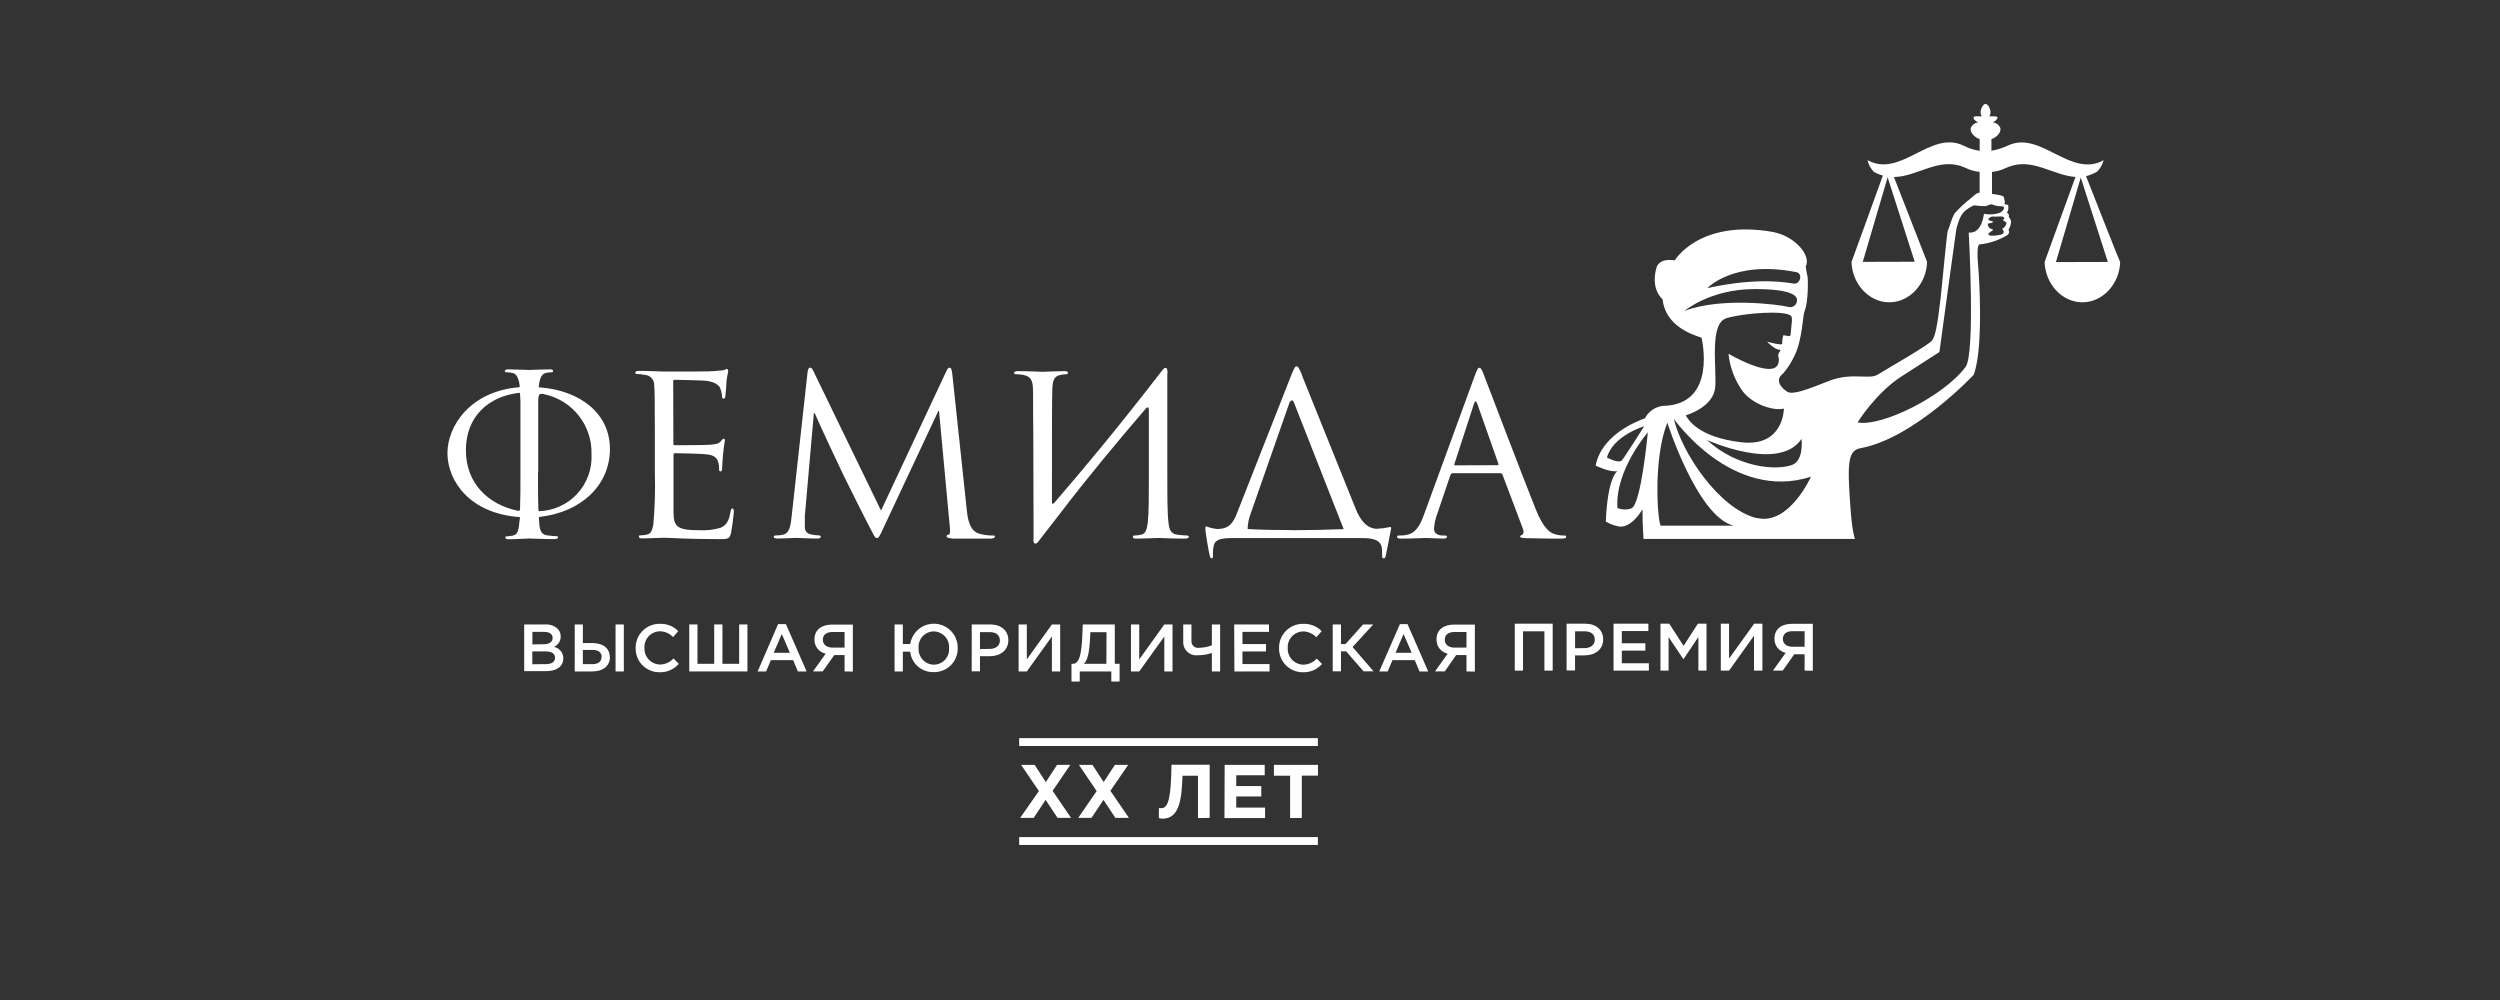 <svg width="200" height="80" viewBox="0 0 200 80" fill="none" xmlns="http://www.w3.org/2000/svg">
<rect x="0" y="0" width="200" height="80" fill="#333333" stroke="none"/>
<g clip-path="url(#clip0_474_5385)">
<path d="M43.04 37.801C43.04 39.057 43.04 40.075 43.076 40.829C43.077 40.846 43.084 40.862 43.096 40.874C43.108 40.886 43.124 40.894 43.141 40.894C43.715 40.875 44.281 40.741 44.803 40.501C45.326 40.261 45.795 39.92 46.184 39.496C46.574 39.073 46.874 38.576 47.07 38.035C47.265 37.494 47.35 36.92 47.321 36.346C47.355 35.234 46.999 34.146 46.315 33.27C45.63 32.393 44.66 31.784 43.574 31.548C43.469 31.505 43.353 31.494 43.242 31.515C43.123 31.566 43.076 31.598 43.058 32.017V32.299V37.801H43.04ZM41.437 40.862C41.52 40.894 41.603 40.862 41.603 40.71C41.635 39.959 41.635 39.006 41.635 37.801V32.082L41.603 31.53C41.621 31.414 41.534 31.414 41.469 31.432C39.079 31.732 37.271 33.32 37.271 36.014C37.271 38.707 39.094 40.378 41.437 40.862ZM35.798 36.212C35.798 34.158 37.552 31.295 41.549 30.977L41.585 30.93C41.534 30.443 41.383 29.927 41.047 29.848C40.873 29.806 40.695 29.784 40.516 29.782C40.448 29.782 40.383 29.75 40.383 29.681C40.383 29.613 40.466 29.548 40.65 29.548C41.202 29.548 42.256 29.598 42.339 29.598C42.422 29.598 43.477 29.548 43.978 29.548C44.162 29.548 44.245 29.58 44.245 29.681C44.245 29.782 44.177 29.782 44.101 29.782C43.96 29.788 43.82 29.805 43.682 29.833C43.264 29.916 43.148 30.436 43.097 30.938L43.13 30.985C46.433 31.227 48.794 33.086 48.794 35.92C48.794 38.754 46.57 40.974 43.144 41.356L43.108 41.407C43.177 42.006 43.076 42.728 43.762 42.826C44.011 42.863 44.261 42.886 44.513 42.894C44.614 42.894 44.646 42.945 44.646 42.995C44.646 43.046 44.563 43.129 44.379 43.129C43.462 43.129 42.408 43.078 42.325 43.078C42.242 43.078 41.213 43.14 40.7 43.14C40.516 43.14 40.433 43.104 40.433 43.006C40.433 42.909 40.466 42.905 40.567 42.905C40.736 42.9 40.904 42.877 41.069 42.837C41.57 42.721 41.484 42.003 41.603 41.418L41.57 41.367C37.599 41.082 35.794 38.508 35.794 36.216" fill="white"/>
<path d="M53.87 35.44C53.87 35.566 53.87 35.617 53.975 35.617C54.206 35.617 56.39 35.617 56.798 35.581C57.206 35.545 57.473 35.512 57.632 35.335C57.791 35.158 57.827 35.104 57.899 35.104C57.971 35.104 57.986 35.137 57.986 35.245C57.872 35.95 57.801 36.661 57.773 37.375C57.773 37.57 57.755 37.711 57.65 37.711C57.545 37.711 57.527 37.642 57.527 37.552C57.536 37.354 57.512 37.157 57.455 36.967C57.383 36.718 57.224 36.415 56.531 36.346C56.051 36.292 54.296 36.256 54.004 36.256C53.987 36.254 53.97 36.256 53.954 36.262C53.938 36.268 53.924 36.277 53.912 36.289C53.9 36.301 53.891 36.316 53.886 36.332C53.88 36.348 53.879 36.365 53.881 36.382V40.974C53.881 42.148 54.199 42.418 55.939 42.418C56.514 42.45 57.09 42.384 57.643 42.223C58.105 42.029 58.318 41.675 58.441 40.945C58.477 40.751 58.513 40.678 58.6 40.678C58.686 40.678 58.708 40.823 58.708 40.945C58.66 41.523 58.583 42.098 58.477 42.667C58.354 43.13 58.21 43.13 57.52 43.13C54.838 43.13 53.65 43.021 53.134 43.021C52.672 43.021 51.784 43.075 51.394 43.075C51.199 43.075 51.112 43.039 51.112 42.935C51.112 42.83 51.145 42.826 51.253 42.826C51.432 42.828 51.611 42.805 51.784 42.758C52.069 42.667 52.145 42.509 52.264 41.992C52.385 40.641 52.428 39.284 52.39 37.927V34.837C52.39 31.855 52.372 31.108 52.336 30.808C52.343 30.602 52.269 30.4 52.129 30.248C51.989 30.095 51.795 30.004 51.589 29.992C51.382 29.948 51.172 29.924 50.961 29.92C50.892 29.92 50.82 29.884 50.82 29.812C50.82 29.74 50.907 29.671 51.105 29.671C51.903 29.671 53.022 29.725 53.109 29.725C55.026 29.725 56.838 29.725 57.12 29.689C57.401 29.653 57.842 29.635 57.903 29.617C57.964 29.599 58.08 29.512 58.148 29.512C58.217 29.512 58.257 29.617 58.257 29.707C58.257 29.797 58.166 30.043 58.116 30.541C58.116 30.718 58.062 31.501 58.026 31.714C58.026 31.801 57.971 31.891 57.885 31.891C57.798 31.891 57.758 31.819 57.758 31.696C57.748 31.463 57.694 31.234 57.6 31.021C57.495 30.79 57.069 30.436 56.018 30.436C55.914 30.436 54.314 30.382 53.961 30.382C53.888 30.382 53.856 30.418 53.856 30.541L53.87 35.44Z" fill="white"/>
<path d="M77.343 40.801C77.411 41.44 77.538 42.433 78.299 42.682C78.674 42.793 79.064 42.846 79.454 42.841C79.541 42.841 79.595 42.841 79.595 42.931C79.595 43.022 79.436 43.09 79.234 43.09H77.429C76.971 43.09 76.527 43.09 76.278 43.09C75.87 43.054 75.725 43.022 75.725 42.877C75.725 42.809 75.852 42.772 75.938 42.754C76.025 42.736 76.01 42.364 75.974 42.032L75.122 32.873H75.068L70.736 42.105C70.375 42.884 70.31 43.043 70.151 43.043C69.992 43.043 69.938 42.866 69.599 42.227C69.137 41.357 67.613 38.289 67.523 38.108C67.364 37.791 65.357 33.531 65.18 33.054H65.108L64.386 41.292C64.386 41.574 64.386 41.895 64.386 42.195C64.388 42.325 64.434 42.452 64.517 42.552C64.601 42.653 64.716 42.722 64.844 42.747C65.066 42.798 65.292 42.827 65.519 42.834C65.592 42.834 65.664 42.87 65.664 42.924C65.664 43.047 65.556 43.083 65.343 43.083C64.686 43.083 63.834 43.029 63.693 43.029C63.552 43.029 62.682 43.083 62.202 43.083C62.025 43.083 61.899 43.047 61.899 42.924C61.899 42.87 61.989 42.834 62.075 42.834C62.255 42.837 62.434 42.82 62.61 42.783C63.195 42.675 63.249 41.982 63.332 41.31L64.61 29.736C64.642 29.541 64.696 29.415 64.805 29.415C64.913 29.415 64.982 29.487 65.068 29.682L70.483 40.848L75.704 29.7C75.772 29.541 75.844 29.415 75.967 29.415C76.09 29.415 76.144 29.559 76.18 29.895L77.343 40.801Z" fill="white"/>
<path d="M82.664 34.838C82.632 32.069 82.664 31.589 82.632 31.004C82.599 30.419 82.451 30.116 81.866 29.993C81.667 29.956 81.466 29.938 81.263 29.939C81.191 29.939 81.123 29.903 81.123 29.831C81.123 29.759 81.209 29.69 81.404 29.69C82.206 29.69 83.321 29.744 83.411 29.744C83.502 29.744 84.617 29.69 85.151 29.69C85.346 29.69 85.433 29.726 85.433 29.831C85.433 29.935 85.364 29.939 85.292 29.939C85.143 29.944 84.994 29.962 84.848 29.993C84.368 30.08 84.227 30.383 84.191 31.004C84.155 31.625 84.155 34.322 84.155 40.181C84.155 40.322 84.245 40.34 84.317 40.253C86.845 37.322 89.321 34.358 92.96 29.654C93.191 29.293 93.476 29.354 93.386 29.939V37.943C93.386 39.647 93.386 41.051 93.476 41.795C93.531 42.311 93.635 42.701 94.169 42.773C94.415 42.805 94.808 42.842 94.967 42.842C95.072 42.842 95.108 42.896 95.108 42.95C95.108 43.004 95.022 43.091 94.823 43.091C93.848 43.091 92.729 43.036 92.657 43.036C92.585 43.036 91.448 43.091 90.917 43.091C90.722 43.091 90.632 43.054 90.632 42.95C90.632 42.845 90.668 42.842 90.772 42.842C90.952 42.835 91.131 42.812 91.307 42.773C91.668 42.701 91.751 42.311 91.823 41.795C91.91 41.051 91.91 39.629 91.91 37.943V32.813C91.91 32.6 91.823 32.495 91.66 32.69C89.317 35.423 86.993 38.21 84.801 41.087L83.325 42.986L83.112 43.267C82.884 43.629 82.599 43.571 82.686 42.986L82.664 34.838Z" fill="white"/>
<path d="M103.307 42.418C104.585 42.418 106.144 42.382 107.495 42.331L103.524 32.223C103.469 32.082 103.415 32.028 103.361 32.028C103.307 32.028 103.202 32.097 103.148 32.241L100.058 41.075C99.903 41.473 99.819 41.894 99.809 42.321C100.802 42.389 102.26 42.407 103.289 42.407L103.307 42.418ZM104.123 29.945L108.455 40.703C108.845 41.696 109.412 42.303 110.173 42.303C110.527 42.283 110.878 42.235 111.224 42.158C111.274 42.158 111.293 42.194 111.293 42.266C111.293 42.339 110.903 44.238 110.867 44.432C110.83 44.627 110.798 44.664 110.69 44.664C110.581 44.664 110.567 44.609 110.567 44.36V44.165C110.567 43.613 110.495 43.046 109.022 43.046H98.531C97.697 43.046 97.217 43.173 97.112 43.599C97.045 43.888 97.02 44.186 97.04 44.483C97.04 44.627 97.004 44.664 96.935 44.664C96.867 44.664 96.827 44.609 96.791 44.501C96.686 44.14 96.43 42.498 96.43 42.371C96.43 42.176 96.448 42.104 96.484 42.104C96.773 42.219 97.077 42.292 97.386 42.321C98.293 42.321 98.65 41.858 98.95 41.075L103.307 29.999C103.538 29.433 103.607 29.306 103.715 29.306C103.823 29.306 103.91 29.396 104.141 29.945" fill="white"/>
<path d="M119.801 37.216C119.888 37.216 119.888 37.162 119.869 37.09L118.184 32.31C118.129 32.166 118.097 32.115 118.043 32.115C117.989 32.115 117.953 32.184 117.916 32.31L116.357 37.101C116.321 37.191 116.357 37.227 116.411 37.227L119.801 37.216ZM118.736 30.061C118.999 30.736 121.786 38.068 122.869 40.765C123.508 42.346 124.025 42.628 124.397 42.736C124.63 42.808 124.874 42.843 125.119 42.841C125.223 42.841 125.295 42.841 125.295 42.949C125.295 43.057 125.137 43.09 124.934 43.09C124.667 43.09 123.371 43.09 122.147 43.054C121.808 43.036 121.613 43.036 121.613 42.931C121.616 42.898 121.63 42.867 121.653 42.844C121.676 42.821 121.707 42.807 121.74 42.805C121.785 42.783 121.823 42.748 121.848 42.704C121.873 42.66 121.885 42.609 121.88 42.559C121.885 42.48 121.873 42.401 121.844 42.328L120.194 37.96C120.183 37.928 120.161 37.9 120.132 37.881C120.104 37.862 120.07 37.853 120.036 37.855H116.212C116.172 37.857 116.133 37.871 116.101 37.897C116.069 37.922 116.046 37.957 116.036 37.996L114.971 41.137C114.824 41.518 114.74 41.92 114.721 42.328C114.721 42.689 115.082 42.841 115.397 42.841H115.581C115.707 42.841 115.761 42.877 115.761 42.949C115.761 43.021 115.653 43.09 115.494 43.09C115.068 43.09 114.303 43.036 114.108 43.036C113.913 43.036 112.938 43.09 112.104 43.09C111.873 43.09 111.765 43.054 111.765 42.949C111.765 42.844 111.837 42.841 111.927 42.841C112.017 42.841 112.288 42.841 112.44 42.805C113.256 42.7 113.613 42.025 113.931 41.137L117.96 30.115C118.173 29.53 118.245 29.422 118.35 29.422C118.454 29.422 118.53 29.512 118.743 30.061" fill="white"/>
<path d="M166.884 14.09C167.196 14.014 167.496 13.892 167.772 13.729C168.024 13.477 168.202 13.161 168.289 12.815C165.646 14.299 163.234 10.386 160.613 11.653C160.2 11.844 159.763 11.981 159.314 12.061V11.133C159.845 10.945 160.137 10.483 160.011 10.194C159.957 10.084 159.876 9.989 159.776 9.918C159.676 9.847 159.559 9.803 159.437 9.79C159.693 9.656 159.823 9.48 159.798 9.386C159.772 9.292 159.476 9.299 159.141 9.31C159.186 9.242 159.217 9.165 159.232 9.084C159.247 9.003 159.245 8.921 159.227 8.841C159.159 8.534 158.989 8.317 158.845 8.314C158.7 8.31 158.53 8.534 158.462 8.841C158.443 8.921 158.441 9.004 158.455 9.084C158.47 9.165 158.502 9.242 158.548 9.31C158.213 9.31 157.938 9.263 157.891 9.386C157.845 9.508 157.982 9.656 158.252 9.79C158.13 9.803 158.013 9.847 157.913 9.918C157.813 9.989 157.732 10.084 157.678 10.194C157.552 10.483 157.845 10.945 158.375 11.133V12.061C157.92 12.003 157.48 11.862 157.076 11.646C154.444 10.379 152.043 14.292 149.4 12.808C149.479 13.162 149.654 13.486 149.906 13.747C150.133 13.876 150.376 13.977 150.628 14.046C150.628 14.079 148.122 20.945 148.122 20.953C148.166 22.696 149.502 24.184 151.144 24.184C152.787 24.184 154.119 22.693 154.166 20.953C154.166 20.953 151.873 15.082 151.516 14.162C153.397 14.137 155.097 12.552 157.072 13.361C157.094 13.361 157.202 13.418 157.289 13.451C157.629 13.614 157.996 13.716 158.372 13.75V15.415C158.094 15.386 157.668 15.909 157.408 16.068C157.069 16.347 156.751 16.65 156.455 16.974C156.202 17.176 155.989 18.148 155.83 18.418C155.751 18.541 155.354 22.971 155.245 23.891C154.978 26.126 154.83 26.848 154.577 27.223C154.325 27.599 150.87 29.555 150.206 29.974C149.541 30.393 148.122 29.765 146.328 30.472C144.534 31.18 143.44 31.599 142.996 31.346C142.552 31.093 141.913 30.415 142.66 29.869C143.034 29.424 143.346 28.929 143.588 28.4C144.213 27.064 144.202 25.274 144.375 24.859C144.675 24.137 144.65 22.274 144.595 22.082C144.541 21.891 144.458 21.321 144.458 21.321C144.92 20.451 143.595 18.859 141.765 18.545C135.92 17.545 133.978 20.83 133.978 20.83C132.635 20.613 132.509 21.447 132.509 21.447C132.036 23.191 133 23.931 133 23.931C133.242 26.097 135.375 26.765 136.122 27.014C136.122 27.014 137.437 32.393 133.039 32.472C132.735 32.505 132.444 32.612 132.191 32.785C131.939 32.959 131.734 33.193 131.595 33.465C131.039 33.667 128.137 34.743 127.65 37.249C127.65 37.249 128.841 37.833 129.39 37.682C129.39 37.682 128.61 38.133 128.465 41.725C128.799 41.923 129.166 42.059 129.548 42.126C130.567 42.234 131.397 40.743 131.397 40.743C131.397 42.017 131.483 43.115 131.483 43.115H148.4C148.4 43.115 148.18 42.646 148.039 40.649C147.751 36.837 147.866 36.036 148.877 35.848C153.159 35.043 157.902 29.978 157.902 29.978C158.548 28.148 158.433 24.169 158.303 21.945C158.303 21.714 158.025 19.552 158.382 19.552C159.168 19.468 159.925 19.212 160.599 18.801C160.663 18.755 160.707 18.686 160.722 18.609C160.736 18.532 160.721 18.452 160.678 18.386C160.791 18.204 160.861 17.999 160.881 17.787C160.913 17.494 160.668 17.451 160.711 17.274C160.736 17.166 160.632 17.057 160.548 16.989C160.743 16.805 160.65 16.397 160.65 16.397L160.35 16.335C160.437 16.176 160.35 15.996 160.31 15.768C160.285 15.649 159.826 15.57 159.361 15.516V13.75C159.737 13.716 160.104 13.615 160.444 13.451L160.664 13.361C162.574 12.581 164.231 14.036 166.039 14.155C165.725 15.018 163.57 20.945 163.57 20.953C163.613 22.696 164.949 24.184 166.592 24.184C168.234 24.184 169.57 22.693 169.613 20.953C169.567 20.931 167.122 14.703 166.884 14.09ZM149.021 20.949L151.011 14.187L153.177 20.938L149.021 20.949ZM144.122 35.111C144.122 35.111 144.335 36.833 143.368 37.194C142.09 37.671 138.942 37.397 136.556 35.198C136.556 35.198 142.325 37.815 144.122 35.111ZM143.711 21.772C144.242 21.877 144.032 22.761 143.491 22.689C143.13 22.638 140.754 22.126 136.588 23.05C136.588 23.064 138.642 20.779 143.711 21.772ZM134.754 24.877C134.754 24.877 136.776 23.148 140.296 23.126C143.606 23.104 143.754 23.794 143.754 23.96C143.767 24.054 143.755 24.149 143.719 24.237C143.684 24.325 143.626 24.402 143.552 24.46C143.477 24.519 143.389 24.557 143.295 24.571C143.202 24.585 143.106 24.575 143.018 24.541C142.296 24.368 137.671 23.75 134.754 24.877ZM137.213 31.014C137.357 29.411 136.711 25.869 138.13 25.451C139.548 25.032 142.823 24.808 143.278 25.27C143.426 25.415 143.325 25.887 143.252 26.714C143.227 27.01 143.072 26.862 142.671 26.815C142.601 27.035 142.571 27.264 142.581 27.494C142.581 27.678 141.364 27.332 141.364 27.332C141.364 27.332 141.964 27.978 142.361 27.978C142.567 27.978 142.216 28.234 142.252 28.469C142.297 28.585 142.317 28.709 142.311 28.834C142.305 28.958 142.273 29.08 142.216 29.191C141.66 30.274 138.278 28.303 138.278 28.303C138.387 29.338 138.75 30.33 139.335 31.191C140.086 32.274 141.754 32.898 142.711 32.689C142.711 32.689 142.711 35.794 139.274 35.379C135.837 34.963 135.068 33.574 134.859 33.23C134.859 33.227 137.065 32.602 137.213 31V31.014ZM128.548 36.628C129.021 34.851 131.534 34.1 131.534 34.1C131.534 34.1 129.906 36.689 129.729 36.848C129.462 37.083 128.577 36.613 128.577 36.613L128.548 36.628ZM130.527 40.667C130.158 40.798 129.755 40.788 129.393 40.639C129.195 37.613 131.826 34.588 131.826 34.588C131.826 34.588 131.307 40.23 130.541 40.653L130.527 40.667ZM132.848 42.054C132.574 41.415 132.27 36.638 133.386 33.815C133.386 33.815 135.79 41.346 138.693 42.054H132.848ZM140.552 41.454C137.52 40.714 134.523 36.191 133.909 33.512C133.909 33.512 138.559 40.162 144.873 38.14C144.888 38.115 143.13 42.057 140.567 41.44L140.552 41.454ZM160.408 17.732C160.43 17.74 160.45 17.752 160.466 17.768C160.483 17.785 160.496 17.804 160.504 17.826C160.512 17.848 160.516 17.871 160.514 17.894C160.512 17.917 160.506 17.939 160.494 17.96C160.325 18.321 160.169 18.216 160.191 18.321C160.213 18.425 160.408 18.512 160.213 18.711C160.122 18.805 159.224 18.942 159.097 18.79C158.971 18.638 159.368 18.512 159.429 18.407C159.491 18.303 159.274 18.36 159.151 18.227C159.029 18.093 158.942 17.866 159.13 17.866C159.317 17.866 159.534 17.743 159.419 17.714C159.303 17.685 159.025 17.638 159.076 17.494C159.076 17.494 159.274 17.296 159.437 17.324C159.599 17.353 160.09 17.292 160.187 17.324C160.393 17.389 160.379 17.509 160.271 17.57C160.162 17.631 160.346 17.696 160.404 17.718L160.408 17.732ZM159.419 16.378C159.657 16.464 159.909 16.507 160.162 16.505C160.372 16.505 160.379 16.721 160.137 16.927C160.047 17.007 159.935 17.079 159.447 17.14C159.206 17.162 158.963 17.15 158.725 17.104C158.66 17.288 158.632 18.054 158.072 18.48C157.899 18.581 157.698 18.626 157.498 18.606C157.498 18.606 158.039 28.274 157.249 29.35C155.52 31.693 150.494 34.18 148.606 33.79C148.606 33.79 150.05 31.444 152.133 30.104L155.155 28.162C155.155 28.162 156.487 18.368 156.509 18.303C156.61 18.017 156.747 17.22 157.26 16.823C157.26 16.823 157.758 16.429 157.982 16.429C158.274 16.476 158.57 16.497 158.866 16.49C159.043 16.425 159.292 16.299 159.415 16.364L159.419 16.378ZM164.473 20.967L166.462 14.205L168.628 20.956L164.473 20.967Z" fill="white"/>
<path d="M41.935 49.957H43.621C43.798 49.945 43.977 49.968 44.145 50.026C44.314 50.084 44.469 50.174 44.603 50.292C44.685 50.373 44.75 50.469 44.794 50.576C44.837 50.683 44.858 50.798 44.855 50.913C44.859 51.09 44.81 51.265 44.714 51.414C44.618 51.563 44.48 51.681 44.318 51.751C44.529 51.792 44.719 51.906 44.856 52.073C44.992 52.239 45.066 52.449 45.065 52.664C45.065 53.336 44.512 53.693 43.675 53.693H41.935V49.957ZM43.487 51.541C43.91 51.541 44.209 51.375 44.209 51.032C44.209 50.736 43.974 50.552 43.548 50.552H42.592V51.552L43.487 51.541ZM43.682 53.13C44.13 53.13 44.404 52.953 44.404 52.614C44.404 52.3 44.151 52.112 43.632 52.112H42.585V53.141L43.682 53.13Z" fill="white"/>
<path d="M48.794 52.567C48.794 53.271 48.242 53.715 47.404 53.715H45.978V49.956H46.628V51.444H47.393C48.231 51.444 48.783 51.859 48.783 52.559L48.794 52.567ZM48.133 52.549C48.133 52.234 47.913 51.993 47.411 51.993H46.628V53.13H47.433C47.881 53.13 48.122 52.899 48.122 52.563L48.133 52.549ZM49.245 53.715V49.956H49.906V53.715H49.245Z" fill="white"/>
<path d="M50.852 51.848C50.847 51.592 50.893 51.337 50.989 51.099C51.084 50.862 51.227 50.645 51.408 50.464C51.589 50.283 51.804 50.14 52.042 50.044C52.28 49.948 52.535 49.901 52.791 49.906C53.063 49.895 53.334 49.941 53.588 50.042C53.841 50.142 54.07 50.295 54.26 50.491L53.849 50.967C53.712 50.824 53.549 50.709 53.368 50.629C53.187 50.549 52.992 50.506 52.794 50.502C52.625 50.504 52.458 50.541 52.303 50.61C52.149 50.678 52.009 50.777 51.894 50.901C51.778 51.025 51.689 51.17 51.631 51.329C51.573 51.488 51.547 51.657 51.556 51.827C51.547 51.996 51.573 52.166 51.63 52.325C51.688 52.485 51.778 52.631 51.893 52.756C52.009 52.88 52.148 52.98 52.303 53.05C52.457 53.12 52.625 53.158 52.794 53.162C52.999 53.161 53.201 53.117 53.387 53.033C53.574 52.949 53.74 52.827 53.877 52.675L54.303 53.105C54.114 53.325 53.877 53.5 53.611 53.617C53.345 53.734 53.056 53.789 52.765 53.78C52.512 53.783 52.26 53.735 52.025 53.639C51.79 53.543 51.577 53.401 51.398 53.221C51.22 53.04 51.079 52.826 50.985 52.59C50.892 52.354 50.846 52.102 50.852 51.848Z" fill="white"/>
<path d="M55.141 53.715V49.956H55.798V53.105H57.137V49.956H57.794V53.105H59.133V49.956H59.794V53.715H55.141Z" fill="white"/>
<path d="M62.247 49.931H62.875L64.528 53.715H63.831L63.449 52.808H61.673L61.286 53.715H60.611L62.247 49.931ZM63.192 52.224L62.543 50.722L61.9 52.224H63.192Z" fill="white"/>
<path d="M67.567 53.714V52.404H66.74L65.816 53.714H65.04L66.055 52.292C65.795 52.238 65.562 52.095 65.398 51.887C65.234 51.679 65.148 51.42 65.156 51.154C65.156 50.36 65.759 49.967 66.553 49.967H68.228V53.725L67.567 53.714ZM67.567 50.559H66.607C66.12 50.559 65.827 50.779 65.827 51.18C65.827 51.562 66.13 51.808 66.6 51.808H67.567V50.559Z" fill="white"/>
<path d="M72.812 52.134H72.227V53.715H71.566V49.957H72.227V51.52H72.819C72.891 51.042 73.143 50.609 73.522 50.309C73.9 50.009 74.379 49.864 74.861 49.903C75.343 49.942 75.792 50.162 76.118 50.519C76.444 50.876 76.622 51.344 76.617 51.827C76.625 52.082 76.582 52.336 76.489 52.574C76.396 52.812 76.255 53.028 76.076 53.21C75.896 53.392 75.682 53.535 75.445 53.631C75.209 53.727 74.955 53.774 74.7 53.769C74.237 53.784 73.786 53.624 73.436 53.321C73.086 53.018 72.863 52.594 72.812 52.134ZM75.924 51.849C75.936 51.679 75.914 51.51 75.858 51.349C75.802 51.189 75.715 51.042 75.6 50.917C75.485 50.792 75.346 50.691 75.192 50.622C75.037 50.553 74.87 50.515 74.7 50.513C74.531 50.514 74.365 50.55 74.211 50.619C74.057 50.688 73.919 50.787 73.805 50.911C73.691 51.036 73.604 51.182 73.55 51.342C73.495 51.501 73.474 51.67 73.487 51.838C73.475 52.007 73.497 52.177 73.553 52.337C73.608 52.497 73.696 52.645 73.811 52.77C73.925 52.895 74.064 52.995 74.219 53.065C74.374 53.134 74.541 53.171 74.711 53.174C74.879 53.172 75.046 53.136 75.2 53.067C75.354 52.999 75.492 52.899 75.606 52.775C75.719 52.651 75.806 52.504 75.861 52.345C75.916 52.186 75.937 52.017 75.924 51.849Z" fill="white"/>
<path d="M77.74 49.956H79.223C80.097 49.956 80.667 50.458 80.667 51.213C80.667 52.058 79.992 52.498 79.166 52.498H78.397V53.704H77.736L77.74 49.956ZM79.184 51.913C79.682 51.913 79.992 51.632 79.992 51.242C79.992 50.801 79.678 50.57 79.184 50.57H78.397V51.924L79.184 51.913Z" fill="white"/>
<path d="M84.152 53.715V50.92L82.145 53.715H81.488V49.956H82.145V52.754L84.152 49.956H84.813V53.715H84.152Z" fill="white"/>
<path d="M85.841 53.105C86.505 53.105 86.563 51.718 86.624 49.956H89.184V53.105H89.567V54.52H88.906V53.715H86.379V54.52H85.718V53.105H85.841ZM88.523 50.578H87.231C87.188 51.505 87.141 52.743 86.704 53.105H88.509L88.523 50.578Z" fill="white"/>
<path d="M93.145 53.715V50.92L91.138 53.715H90.477V49.956H91.138V52.754L93.145 49.956H93.802V53.715H93.145Z" fill="white"/>
<path d="M96.949 53.715V52.238C96.577 52.361 96.189 52.423 95.797 52.422C95.646 52.436 95.494 52.417 95.351 52.367C95.208 52.316 95.078 52.234 94.97 52.128C94.862 52.022 94.778 51.894 94.725 51.752C94.671 51.61 94.649 51.458 94.66 51.307V49.956H95.317V51.307C95.316 51.38 95.33 51.454 95.359 51.521C95.388 51.589 95.432 51.65 95.487 51.699C95.542 51.748 95.606 51.785 95.677 51.807C95.747 51.829 95.822 51.836 95.895 51.827C96.255 51.822 96.612 51.755 96.949 51.628V49.956H97.61V53.715H96.949Z" fill="white"/>
<path d="M98.736 49.956H101.52V50.549H99.397V51.527H101.281V52.115H99.397V53.126H101.563V53.715H98.751L98.736 49.956Z" fill="white"/>
<path d="M102.325 51.849C102.319 51.593 102.365 51.338 102.46 51.1C102.556 50.862 102.698 50.645 102.879 50.464C103.061 50.282 103.277 50.139 103.514 50.044C103.752 49.948 104.007 49.901 104.264 49.907C104.536 49.896 104.807 49.943 105.06 50.044C105.313 50.144 105.542 50.297 105.733 50.492L105.307 50.979C105.171 50.836 105.009 50.721 104.828 50.641C104.648 50.561 104.454 50.517 104.256 50.513C104.087 50.516 103.92 50.553 103.765 50.621C103.611 50.69 103.471 50.789 103.356 50.913C103.24 51.036 103.151 51.182 103.093 51.341C103.035 51.5 103.009 51.669 103.018 51.838C103.009 52.008 103.035 52.177 103.093 52.337C103.151 52.496 103.24 52.643 103.355 52.767C103.471 52.892 103.61 52.992 103.765 53.062C103.919 53.132 104.087 53.17 104.256 53.174C104.461 53.172 104.663 53.128 104.849 53.044C105.036 52.96 105.203 52.839 105.339 52.687L105.762 53.116C105.573 53.333 105.339 53.506 105.075 53.62C104.812 53.735 104.526 53.79 104.238 53.78C103.985 53.784 103.733 53.736 103.498 53.64C103.263 53.544 103.05 53.402 102.871 53.221C102.693 53.041 102.552 52.827 102.458 52.591C102.364 52.355 102.319 52.103 102.325 51.849Z" fill="white"/>
<path d="M107.278 51.527H107.639L109.047 49.956H109.859L108.206 51.762L109.885 53.704H109.083L107.69 52.105H107.278V53.704H106.617V49.956H107.278V51.527Z" fill="white"/>
<path d="M111.993 49.931H112.603L114.257 53.715H113.56L113.177 52.808H111.401L111.015 53.715H110.34L111.993 49.931ZM112.935 52.224L112.285 50.722L111.643 52.224H112.935Z" fill="white"/>
<path d="M117.318 53.714V52.404H116.491L115.581 53.714H114.801L115.816 52.292C115.556 52.238 115.324 52.095 115.16 51.887C114.997 51.678 114.912 51.419 114.921 51.154C114.921 50.36 115.52 49.967 116.314 49.967H117.989V53.725L117.318 53.714ZM117.318 50.559H116.357C115.87 50.559 115.581 50.779 115.581 51.18C115.581 51.562 115.881 51.808 116.354 51.808H117.318V50.559Z" fill="white"/>
<path d="M121.181 49.895H124.214V53.649H123.553V50.505H121.842V53.649H121.181V49.895Z" fill="white"/>
<path d="M125.328 49.895H126.809C127.686 49.895 128.253 50.393 128.253 51.147C128.253 51.992 127.574 52.432 126.747 52.432H126.004V53.638H125.328V49.895ZM126.773 51.848C127.274 51.848 127.585 51.566 127.585 51.176C127.585 50.736 127.267 50.505 126.773 50.505H126.007V51.858L126.773 51.848Z" fill="white"/>
<path d="M129.083 49.895H131.87V50.483H129.744V51.461H131.629V52.05H129.744V53.061H131.91V53.649H129.083V49.895Z" fill="white"/>
<path d="M132.838 49.895H133.542L134.687 51.671L135.828 49.895H136.521V53.649H135.871V50.956L134.687 52.725H134.665L133.488 50.967V53.649H132.838V49.895Z" fill="white"/>
<path d="M140.321 53.649V50.855L138.324 53.649H137.664V49.895H138.324V52.689L140.332 49.895H140.992V53.649H140.321Z" fill="white"/>
<path d="M144.369 53.649V52.339H143.542L142.618 53.649H141.838L142.853 52.227C142.594 52.172 142.362 52.029 142.198 51.821C142.034 51.613 141.949 51.354 141.957 51.089C141.957 50.295 142.557 49.905 143.354 49.905H145.026V53.66L144.369 53.649ZM144.369 50.494H143.405C142.918 50.494 142.629 50.714 142.629 51.115C142.629 51.494 142.928 51.739 143.401 51.739H144.369V50.494Z" fill="white"/>
<path d="M83.112 63.284L81.69 61.19H82.773L83.665 62.566L84.564 61.19H85.625L84.206 63.266L85.686 65.432H84.603L83.65 63.988L82.694 65.432H81.611L83.112 63.284Z" fill="white"/>
<path d="M87.733 63.284L86.314 61.19H87.397L88.293 62.566L89.192 61.19H90.253L88.831 63.266L90.314 65.432H89.231L88.278 63.988L87.318 65.432H86.257L87.733 63.284Z" fill="white"/>
<path d="M95.838 65.447V62.057H94.6C94.534 63.812 94.405 65.494 93.007 65.494C92.907 65.49 92.808 65.474 92.711 65.447V64.649C92.785 64.654 92.858 64.654 92.932 64.649C93.477 64.649 93.683 63.754 93.719 61.18H96.773V65.429L95.838 65.447Z" fill="white"/>
<path d="M97.972 61.19H101.177V62.021H98.899V62.884H100.903V63.718H98.899V64.609H101.206V65.443H97.957L97.972 61.19Z" fill="white"/>
<path d="M103.21 62.057H101.914V61.19H105.437V62.05H104.145V65.439H103.21V62.057Z" fill="white"/>
<path d="M105.43 59.05H81.534V59.678H105.43V59.05Z" fill="white"/>
<path d="M105.43 66.967H81.534V67.595H105.43V66.967Z" fill="white"/>
</g>
<defs>
<clipPath id="clip0_474_5385">
<rect width="200" height="80" fill="white"/>
</clipPath>
</defs>
</svg>

